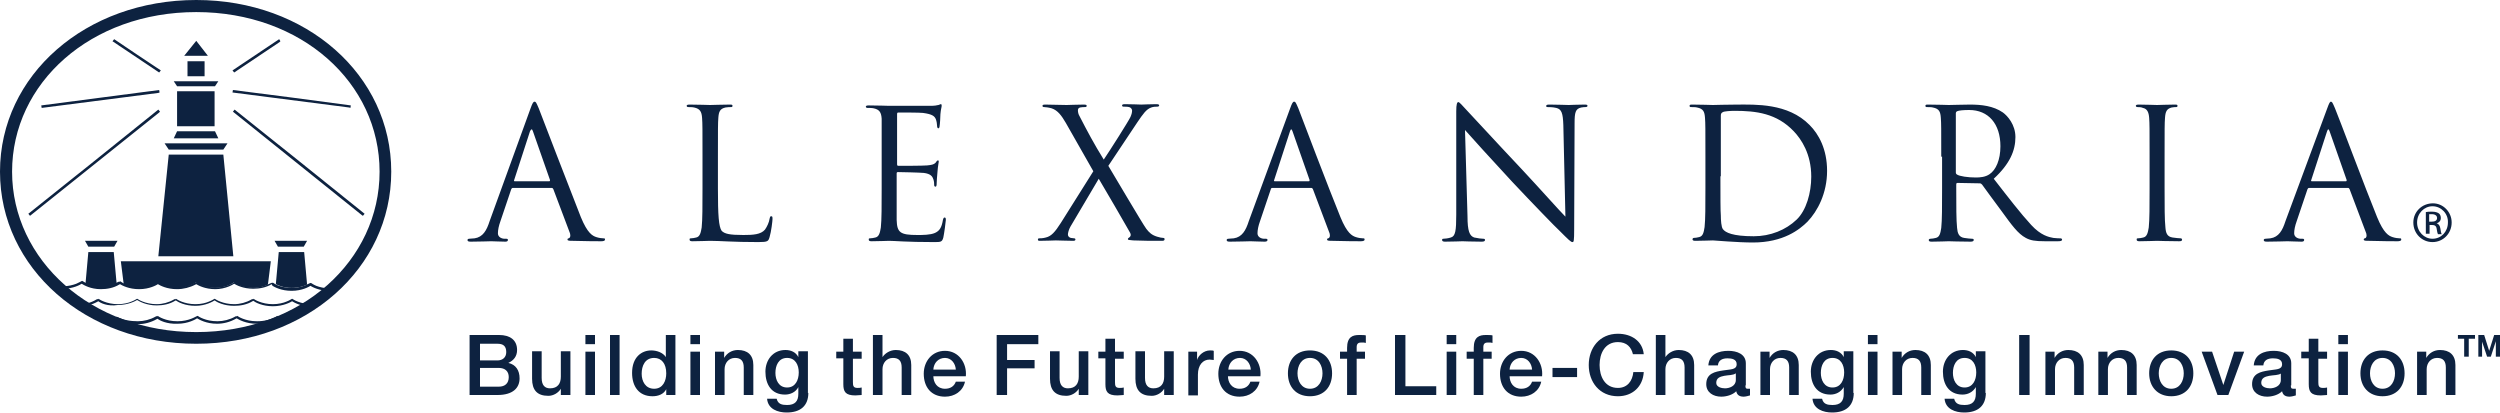 <svg width="600" height="99" viewBox="0 0 600 99" fill="none" xmlns="http://www.w3.org/2000/svg">
<path d="M19.6 68.1C19.3 68.3 17.6 69.3 15.1 69.3H14.8V68.7H15.1C16.4 68.7 17.5 68.4 18.3 68.1C19 67.8 19.5 67.5 19.7 67.4L19.9 67.5C19.9 67.5 20.3 67.8 21.1 68.1C21.9 68.4 23 68.7 24.3 68.7C25.7 68.7 27.1 68.3 28.3 67.7L28.5 67.6C28.7 67.5 28.8 67.8 28.8 67.5L29 67.6C29 67.6 29.4 67.9 30.1 68.2C30.9 68.5 32 68.8 33.4 68.8C34.7 68.8 35.8 68.5 36.6 68.2C37.3 67.9 37.8 67.6 38 67.6L38.2 67.7C38.2 67.7 38.6 68 39.3 68.3C40.1 68.6 41.2 68.9 42.6 68.9C44 68.9 45.4 68.6 46.6 67.9L46.8 67.8C47 67.7 47.1 68 47.1 67.7L47.3 67.8C47.3 67.8 47.7 68.1 48.5 68.4C49.3 68.7 50.4 69 51.7 69C53 69 54.1 68.7 54.9 68.4C55.7 68.1 56.1 67.8 56.3 67.7L56.5 67.8C56.5 67.8 56.9 68.1 57.6 68.4C58.4 68.7 59.5 69 60.9 69C62.3 69 63.7 68.6 64.9 68L65.1 67.9C65.3 67.8 65.4 68.1 65.4 67.8L65.6 67.9C65.6 67.9 66 68.2 66.7 68.5C67.5 68.8 68.6 69.1 70 69.1C71.3 69.1 72.4 68.8 73.2 68.5C73.9 68.2 74.4 67.9 74.6 67.9L74.8 68C74.8 68 75.2 68.3 75.9 68.6C76.7 68.9 77.8 69.2 79.1 69.2H79.4V69.8H79.1C76.6 69.8 75 68.9 74.5 68.6C74.2 68.8 72.5 69.8 70 69.8C67.5 69.8 65.9 68.9 65.4 68.6L65.2 68.2C63.9 69 62.3 69.3 60.8 69.3C58.3 69.3 56.7 68.4 56.2 68.1C55.9 68.3 54.1 69.4 51.7 69.4C49.2 69.4 47.6 68.5 47.1 68.2L46.9 68.3C45.6 69 44 69.4 42.5 69.4C40 69.4 38.4 68.5 37.9 68.2C37.6 68.4 35.9 69.4 33.4 69.4C30.9 69.4 29.3 68.5 28.8 68.2L28.6 68.3C27.3 69.1 25.7 69.4 24.2 69.4C21.7 69.4 20.1 68.4 19.6 68.1Z" fill="#0D2240"/>
<path d="M23.6 72.3L23.4 72.4C22 73.2 20.5 73.5 18.9 73.6V73C20.4 73 21.8 72.7 23.1 71.9L23.3 71.8C23.5 71.7 23.6 72 23.6 71.7L23.8 71.8C23.8 71.8 24.2 72.1 25 72.4C25.8 72.7 26.9 73 28.3 73C29.6 73 30.8 72.7 31.5 72.4C32.3 72.1 32.7 71.8 32.9 71.7L33.1 71.8C33.1 71.8 33.5 72.1 34.3 72.4C35.1 72.7 36.2 73 37.6 73C39 73 40.5 72.6 41.7 71.9L41.9 71.8C42.1 71.7 42.2 72 42.2 71.7L42.4 71.8C42.4 71.8 42.8 72.1 43.6 72.4C44.4 72.7 45.5 73 46.9 73C48.3 73 49.4 72.7 50.1 72.4C50.9 72.1 51.3 71.8 51.5 71.7L51.7 71.8C51.7 71.8 52.1 72.1 52.9 72.4C53.7 72.7 54.8 73 56.2 73C57.6 73 59.1 72.6 60.3 71.9L60.5 71.8C60.7 71.7 60.8 72 60.8 71.7L61 71.8C61 71.8 61.4 72.1 62.2 72.4C63 72.7 64.1 73 65.5 73C66.8 73 68 72.7 68.7 72.4C69.5 72.1 69.9 71.8 70.1 71.7L70.3 71.8C70.3 71.8 70.7 72.1 71.5 72.4C72.3 72.7 73.4 73 74.8 73H75.1V73.6H74.8C72.3 73.6 70.6 72.6 70.1 72.3C69.8 72.5 68 73.5 65.5 73.5C63 73.5 61.3 72.6 60.8 72.2L60.6 72.3C59.3 73.1 57.7 73.4 56.2 73.4C53.7 73.4 52 72.5 51.5 72.1C51.2 72.3 49.4 73.4 46.9 73.4C44.4 73.4 42.7 72.5 42.2 72.1L42 72.2C40.7 73 39.1 73.3 37.6 73.3C35.1 73.3 33.4 72.3 32.9 72C32.6 72.2 30.8 73.2 28.3 73.2C25.8 73.6 24.1 72.7 23.6 72.3Z" fill="#0D2240"/>
<path d="M37.8 76.5L37.6 76.6C36.2 77.4 34.6 77.8 33.1 77.8C31.3 77.8 29.3 77.4 27.7 76.6L28 76C29.5 76.8 31.3 77.1 33.1 77.1C34.5 77.1 36.1 76.7 37.3 76L37.5 75.9C37.7 75.8 37.8 76.1 37.8 75.8L38 75.9C38 75.9 38.4 76.2 39.2 76.5C40 76.8 41.1 77.1 42.6 77.1C44 77.1 45.1 76.8 45.9 76.5C46.7 76.2 47.1 75.9 47.4 75.8L47.6 75.9C47.6 75.9 48 76.2 48.8 76.5C49.6 76.8 50.7 77.1 52.2 77.1C53.6 77.1 55.2 76.7 56.4 76L56.6 75.9C56.8 75.8 56.9 76.1 56.9 75.8L57.1 75.9C57.1 75.9 57.5 76.2 58.3 76.5C59.1 76.8 60.2 77.1 61.7 77.1C63.4 77.1 65.2 76.7 66.6 75.8L66.9 76.3C65.3 77.2 63.4 77.7 61.6 77.7C59 77.7 57.3 76.7 56.8 76.4L56.6 76.5C55.2 77.3 53.6 77.7 52.1 77.7C49.5 77.7 47.8 76.7 47.3 76.4C47 76.6 45.2 77.7 42.6 77.7C40 77.8 38.3 76.9 37.8 76.5Z" fill="#0D2240"/>
<path d="M40.5 37.1H53.6L56 61.5H38L40.5 37.1Z" fill="#0D2240"/>
<path d="M39.5 34.4L40.5 35.9H53.6L54.6 34.4H39.5Z" fill="#0D2240"/>
<path d="M42.5 31.5L41.7 33.2H52.4L51.6 31.5H42.5Z" fill="#0D2240"/>
<path d="M51.5 21.9H42.5V30.3H51.5V21.9Z" fill="#0D2240"/>
<path d="M41.7 19.5L42.5 20.7H51.6L52.4 19.5H41.7Z" fill="#0D2240"/>
<path d="M49.1 14.7H45V18.3H49.1V14.7Z" fill="#0D2240"/>
<path d="M47.1 9.8L44.2 13.4H49.9L47.1 9.8Z" fill="#0D2240"/>
<path d="M65.9 57.8L66.7 59.2H72.9L73.7 57.8H65.9Z" fill="#0D2240"/>
<path d="M20.4 57.8L21.2 59.2H27.4L28.2 57.8H20.4Z" fill="#0D2240"/>
<path d="M33.4 69.1C36.1 69.1 37.9 67.8 37.9 67.8C37.9 67.8 39.6 69.1 42.5 69.1C45.2 69.1 47 67.8 47 67.8C47 67.8 48.7 69.1 51.6 69.1C54.4 69.1 56.1 67.8 56.1 67.8C56.1 67.8 57.8 69.1 60.7 69.1C62.3 69.1 63.5 68.7 64.3 68.3L65 62.7H29L29.7 68.3C30.5 68.6 31.8 69.1 33.4 69.1Z" fill="#0D2240"/>
<path d="M70 69.1C71.6 69.1 72.9 68.7 73.7 68.3L73 60.5H66.9L66.2 68.2C66.8 68.5 68.1 69.1 70 69.1Z" fill="#0D2240"/>
<path d="M24.2 69.1C25.9 69.1 27.3 68.6 28 68.2L27.3 60.5H21.2L20.5 68.3C21.2 68.6 22.5 69.1 24.2 69.1Z" fill="#0D2240"/>
<path d="M37.9 17.2L27 9.9L27.4 9.4C31.1 11.9 34.8 14.4 38.6 16.9L38.2 17.4L37.9 17.2Z" fill="#0D2240"/>
<path d="M67.1 10.1L56.2 17.4L55.8 16.9C59.5 14.4 63.3 11.9 67 9.4L67.3 9.9L67.1 10.1Z" fill="#0D2240"/>
<path d="M38 22.3L10 25.9L9.9 25.3C19.3 24.1 28.8 22.8 38.2 21.6L38.3 22.2L38 22.3Z" fill="#0D2240"/>
<path d="M83.8 25.8L55.8 22.2L55.9 21.6C65.3 22.8 74.8 24 84.2 25.3L84.1 25.9L83.8 25.8Z" fill="#0D2240"/>
<path d="M38.2 27L7.2 51.8L6.8 51.3C17.2 43 27.6 34.7 38 26.3L38.4 26.8L38.2 27Z" fill="#0D2240"/>
<path d="M86.8 51.6L55.9 26.8L56.3 26.3C66.7 34.6 77.1 42.9 87.5 51.3L87.1 51.8L86.8 51.6Z" fill="#0D2240"/>
<path d="M0 41.2C0 18 20.6 0 47.1 0C73.5 0 93.9 18 93.9 41.2C93.9 64.4 73.5 82.5 47.1 82.5C20.6 82.5 0 64.4 0 41.2ZM2.9 41.2C2.9 62.4 21.9 79.7 47.1 79.7C72.3 79.7 91.1 62.5 91.1 41.2C91.1 19.9 72.4 2.9 47.1 2.9C21.8 2.9 2.9 19.9 2.9 41.2Z" fill="#0D2240"/>
<path d="M583 53.2H583.6C584.3 53.2 584.9 53 584.9 52.3C584.9 51.9 584.6 51.4 583.6 51.4C583.3 51.4 583.2 51.4 583 51.4V53.2ZM582.2 56.1V50.9C582.6 50.8 583 50.8 583.7 50.8C584.5 50.8 585 51 585.3 51.2C585.6 51.4 585.8 51.8 585.8 52.3C585.8 53 585.4 53.4 584.8 53.6C585.2 53.7 585.6 54.1 585.7 54.9C585.8 55.7 585.9 56 586 56.2H585.1C585 56 584.9 55.6 584.8 54.9C584.7 54.2 584.3 54 583.7 54H583.1V56.1H582.2ZM583.8 49.5C581.8 49.5 580.1 51.2 580.1 53.4C580.1 55.6 581.8 57.3 583.8 57.3C585.9 57.3 587.5 55.6 587.5 53.4C587.6 51.3 585.9 49.5 583.8 49.5ZM583.9 48.8C586.4 48.8 588.4 50.9 588.4 53.4C588.4 56 586.4 58.1 583.8 58.1C581.3 58.1 579.2 56.1 579.2 53.4C579.2 50.8 581.3 48.8 583.9 48.8ZM563 43.5C563.2 43.5 563.2 43.4 563.2 43.2L559.1 31.5C558.9 30.9 558.7 30.9 558.5 31.5L554.7 43.2C554.6 43.4 554.7 43.5 554.8 43.5H563ZM558.5 26.1C559 24.7 559.2 24.4 559.4 24.4C559.7 24.4 559.8 24.6 560.4 26C561.1 27.6 567.8 45.5 570.5 52.1C572.1 56 573.3 56.6 574.2 56.9C574.8 57.1 575.5 57.2 575.9 57.2C576.2 57.2 576.3 57.2 576.3 57.5C576.3 57.8 575.9 57.9 575.4 57.9C574.8 57.9 571.6 57.9 568.6 57.8C567.8 57.8 567.3 57.8 567.3 57.5C567.3 57.3 567.4 57.2 567.6 57.2C567.9 57.1 568.1 56.7 567.9 56L563.9 45.4C563.8 45.2 563.7 45.1 563.5 45.1H554.2C554 45.1 553.9 45.2 553.8 45.4L551.2 53.1C550.8 54.2 550.6 55.2 550.6 56C550.6 56.9 551.5 57.3 552.2 57.3H552.6C552.9 57.3 553 57.4 553 57.6C553 57.9 552.7 58 552.4 58C551.4 58 549.5 57.9 549 57.9C548.5 57.9 546.1 58 544.1 58C543.5 58 543.3 57.9 543.3 57.6C543.3 57.4 543.5 57.3 543.7 57.3C544 57.3 544.6 57.2 544.9 57.2C546.9 56.9 547.8 55.3 548.5 53.1L558.5 26.1ZM519.5 45.2V37.6C519.5 30.9 519.5 29.6 519.6 28.3C519.7 26.8 520 26.1 521.2 25.8C521.7 25.7 522 25.7 522.3 25.7C522.5 25.7 522.6 25.6 522.6 25.4C522.6 25.1 522.4 25.1 521.9 25.1C520.6 25.1 517.9 25.2 517.7 25.2C517.5 25.2 514.8 25.1 513.3 25.1C512.8 25.1 512.6 25.2 512.6 25.4C512.6 25.6 512.8 25.7 513 25.7C513.3 25.7 513.9 25.7 514.3 25.9C515.3 26.1 515.7 26.9 515.8 28.3C515.9 29.7 515.9 30.9 515.9 37.6V45.2C515.9 49.3 515.9 52.8 515.7 54.6C515.5 55.8 515.3 56.8 514.4 57C514 57.1 513.5 57.2 513.1 57.2C512.8 57.2 512.8 57.3 512.8 57.5C512.8 57.8 513 57.9 513.5 57.9C514.8 57.9 517.5 57.8 517.7 57.8C517.9 57.8 520.6 57.9 523 57.9C523.5 57.9 523.7 57.8 523.7 57.5C523.7 57.4 523.6 57.2 523.4 57.2C523 57.2 522.1 57.1 521.4 57C520.1 56.8 519.8 55.9 519.7 54.6C519.5 52.8 519.5 49.4 519.5 45.2ZM469.4 41.4C469.4 41.6 469.5 41.8 469.7 41.9C470.3 42.3 472.3 42.6 474.2 42.6C475.2 42.6 476.5 42.5 477.5 41.8C479 40.8 480.1 38.4 480.1 35.1C480.1 29.7 477.2 26.4 472.6 26.4C471.3 26.4 470.1 26.5 469.7 26.7C469.5 26.8 469.4 27 469.4 27.2V41.4ZM465.9 37.6C465.9 30.9 465.9 29.6 465.8 28.3C465.7 26.8 465.4 26.1 463.9 25.8C463.6 25.7 462.8 25.7 462.4 25.7C462.2 25.7 462.1 25.6 462.1 25.4C462.1 25.1 462.3 25.1 462.8 25.1C464.8 25.1 467.5 25.2 467.7 25.2C468.2 25.2 471.5 25.1 472.8 25.1C475.5 25.1 478.4 25.4 480.7 27C481.8 27.8 483.7 29.9 483.7 32.9C483.7 36.1 482.4 39.3 478.5 42.9C482 47.4 485 51.3 487.5 54C489.8 56.5 491.7 56.9 492.8 57.1C493.6 57.2 494.2 57.2 494.5 57.2C494.7 57.2 494.9 57.3 494.9 57.5C494.9 57.8 494.6 57.9 493.9 57.9H490.8C488.4 57.9 487.3 57.7 486.2 57.1C484.3 56.1 482.8 54 480.4 50.7C478.6 48.3 476.5 45.4 475.7 44.3C475.5 44.1 475.4 44 475.1 44L469.8 43.9C469.6 43.9 469.5 44 469.5 44.3V45.3C469.5 49.4 469.5 52.9 469.7 54.7C469.8 55.9 470.1 56.9 471.4 57.1C472 57.2 473 57.3 473.3 57.3C473.6 57.3 473.7 57.4 473.7 57.6C473.7 57.8 473.5 58 473 58C470.6 58 467.9 57.9 467.7 57.9C467.7 57.9 464.9 58 463.6 58C463.1 58 462.9 57.9 462.9 57.6C462.9 57.5 463 57.3 463.3 57.3C463.7 57.3 464.2 57.2 464.6 57.1C465.5 56.9 465.7 56 465.9 54.7C466.1 52.9 466.1 49.5 466.1 45.3V37.6H465.9ZM412.9 42.3C412.9 46.9 412.9 50.9 413 51.7C413 52.8 413.1 54.5 413.5 55C414.1 55.8 415.8 56.7 420.9 56.7C424.9 56.7 428.6 55.2 431.2 52.7C433.5 50.5 434.7 46.3 434.7 42.4C434.7 36.9 432.3 33.4 430.5 31.5C426.4 27.2 421.5 26.6 416.3 26.6C415.4 26.6 413.8 26.7 413.5 26.9C413.1 27.1 413 27.3 413 27.8C413 29.3 413 33.7 413 37V42.3H412.9ZM409.3 37.6C409.3 30.9 409.3 29.6 409.2 28.3C409.1 26.8 408.8 26.1 407.3 25.8C407 25.7 406.2 25.7 405.8 25.7C405.6 25.7 405.5 25.6 405.5 25.4C405.5 25.1 405.7 25.1 406.2 25.1C408.1 25.1 410.9 25.2 411.1 25.2C411.6 25.2 414.3 25.1 416.9 25.1C421.2 25.1 429.1 24.7 434.3 30C436.5 32.2 438.5 35.8 438.5 41C438.5 46.4 436.2 50.7 433.8 53.2C431.9 55.1 428 58.2 420.7 58.2C417 58.2 411.5 57.7 411.1 57.7C410.9 57.7 408.2 57.8 406.9 57.8C406.4 57.8 406.2 57.7 406.2 57.4C406.2 57.3 406.3 57.1 406.5 57.1C406.9 57.1 407.4 57 407.8 56.9C408.7 56.7 408.9 55.8 409.1 54.5C409.3 52.7 409.3 49.3 409.3 45.1V37.6ZM352.2 51.9L351.6 31.2C353 32.8 357.9 38.2 362.9 43.6C367.5 48.5 373.7 54.9 374.2 55.3C376.5 57.6 377 58.1 377.4 58.1C377.7 58.1 377.8 57.9 377.8 55L377.9 29.6C377.9 27 378.1 26.1 379.5 25.8C380 25.7 380.3 25.7 380.5 25.7C380.8 25.7 381 25.6 381 25.4C381 25.1 380.7 25.1 380.2 25.1C378.4 25.1 377 25.2 376.5 25.2C376 25.2 373.9 25.1 372 25.1C371.5 25.1 371.1 25.1 371.1 25.4C371.1 25.6 371.1 25.7 371.4 25.7C371.7 25.7 372.7 25.7 373.5 25.9C374.8 26.2 375.1 27.2 375.2 30L375.7 52C374.3 50.6 369.6 45.3 365.3 40.7C358.6 33.6 352.2 26.6 351.5 25.9C351.1 25.5 350.3 24.5 350 24.5C349.7 24.5 349.5 25 349.5 26.7V51.5C349.5 55.4 349.3 56.7 348.2 57C347.6 57.2 346.8 57.3 346.4 57.3C346.2 57.3 346.1 57.4 346.1 57.6C346.1 57.9 346.4 58 346.8 58C348.8 58 350.6 57.9 351 57.9C351.4 57.9 353.1 58 355.6 58C356.1 58 356.4 57.9 356.4 57.6C356.4 57.4 356.3 57.3 356 57.3C355.6 57.3 354.7 57.2 353.8 57C352.7 56.6 352.2 55.5 352.2 51.9ZM314.1 43.5C314.3 43.5 314.3 43.4 314.3 43.2L310.2 31.5C310 30.9 309.8 30.9 309.6 31.5L305.8 43.2C305.7 43.4 305.8 43.5 305.9 43.5H314.1ZM309.6 26.1C310.1 24.7 310.3 24.4 310.6 24.4C310.9 24.4 311 24.6 311.6 26C312.2 27.6 319 45.5 321.7 52.1C323.3 56 324.5 56.6 325.4 56.9C326 57.1 326.7 57.2 327.1 57.2C327.4 57.2 327.5 57.2 327.5 57.5C327.5 57.8 327.1 57.9 326.6 57.9C326 57.9 322.8 57.9 319.8 57.8C319 57.8 318.5 57.8 318.5 57.5C318.5 57.3 318.6 57.2 318.8 57.2C319.1 57.1 319.3 56.7 319.1 56L315.1 45.4C315 45.2 314.9 45.1 314.7 45.1H305.4C305.2 45.1 305 45.2 305 45.4L302.4 53.1C302 54.2 301.8 55.2 301.8 56C301.8 56.9 302.7 57.3 303.4 57.3H303.8C304.1 57.3 304.2 57.4 304.2 57.6C304.2 57.9 303.9 58 303.5 58C302.5 58 300.6 57.9 300.1 57.9C299.6 57.9 297.2 58 295.2 58C294.6 58 294.4 57.9 294.4 57.6C294.4 57.4 294.6 57.3 294.8 57.3C295.1 57.3 295.7 57.2 296.1 57.2C298.1 56.9 299 55.3 299.7 53.1L309.6 26.1ZM262.4 41.1L254.6 53.5C253.2 55.7 252.3 56.7 251 57C250.3 57.2 249.7 57.2 249.4 57.2C249.2 57.2 249.1 57.3 249.1 57.5C249.1 57.7 249.2 57.8 249.5 57.8C250.9 57.8 253.1 57.7 253.4 57.7C253.8 57.7 256.5 57.8 257.6 57.8C257.9 57.8 258.1 57.7 258.1 57.5C258.1 57.3 258 57.2 257.8 57.2C257.6 57.2 257.2 57.1 257 57.1C256.6 57 256.3 56.7 256.3 56.3C256.3 55.9 256.5 55.1 256.9 54.4L263.7 42.9C266.3 47.3 268.8 51.6 271.2 55.8C271.6 56.5 271.2 56.9 271 57C270.8 57.1 270.7 57.2 270.7 57.4C270.7 57.6 270.9 57.6 272 57.7C274.2 57.8 276.3 57.8 278.9 57.8C279.3 57.8 279.5 57.7 279.5 57.4C279.5 57.2 279.4 57.1 279.2 57.1C278.9 57.1 278.3 57 277.7 56.8C276.4 56.4 275.8 55.8 275.1 54.9C274.2 53.7 266.8 41.1 266 39.8L273 29.3C274.3 27.4 275.1 26.2 276.3 25.8C276.8 25.6 277.4 25.6 277.7 25.6C278 25.6 278.2 25.5 278.2 25.3C278.2 25.1 278 25 277.5 25C276 25 274.3 25.1 273.9 25.1C273.5 25.1 271.7 25 270 25C269.5 25 269.3 25.1 269.3 25.3C269.3 25.5 269.4 25.6 269.7 25.6C270 25.6 270.6 25.6 271 25.7C271.4 25.8 271.7 26.2 271.7 26.5C271.7 27 271.6 27.4 271.3 28.1C270.9 29 266.2 36.4 264.9 38.3C262.6 34.6 260.9 31.4 259.1 27.9C258.8 27.4 258.7 26.9 258.7 26.5C258.7 26.2 258.8 25.9 259.2 25.8C259.6 25.7 260.1 25.7 260.4 25.7C260.7 25.7 260.8 25.6 260.8 25.4C260.8 25.2 260.7 25.1 260.1 25.1C258.6 25.1 256.4 25.2 256 25.2C255.7 25.2 252.1 25.1 250.9 25.1C250.3 25.1 250.2 25.2 250.2 25.4C250.2 25.6 250.3 25.7 250.6 25.7C250.9 25.7 251.7 25.8 252.4 26C253.9 26.5 254.8 27.8 255.8 29.5L262.4 41.1ZM211.6 37.6V45.2C211.6 49.3 211.6 52.8 211.4 54.6C211.2 55.8 211 56.8 210.1 57C209.7 57.1 209.2 57.2 208.8 57.2C208.5 57.2 208.5 57.3 208.5 57.5C208.5 57.8 208.7 57.9 209.2 57.9C210.5 57.9 213.2 57.8 213.4 57.8C214.7 57.8 217.6 58.1 224.1 58.1C225.8 58.1 226.1 58.1 226.4 57C226.6 56.1 227 53.1 227 52.8C227 52.5 227 52.2 226.7 52.2C226.5 52.2 226.4 52.4 226.3 52.8C226 54.6 225.5 55.4 224.4 55.9C223.3 56.4 221.4 56.4 220.2 56.4C216 56.4 215.3 55.8 215.2 52.8C215.2 51.9 215.2 46.9 215.2 45.4V41.6C215.2 41.4 215.3 41.3 215.5 41.3C216.2 41.3 220.5 41.4 221.7 41.5C223.4 41.7 223.8 42.4 224 43C224.2 43.6 224.2 44 224.2 44.4C224.2 44.6 224.3 44.8 224.5 44.8C224.8 44.8 224.8 44.3 224.8 44C224.8 43.7 224.9 42.1 225 41.2C225.1 39.8 225.3 39 225.3 38.8C225.3 38.5 225.2 38.5 225.1 38.5C224.9 38.5 224.8 38.7 224.5 39.1C224.1 39.5 223.5 39.6 222.5 39.7C221.5 39.8 216.2 39.8 215.6 39.8C215.4 39.8 215.3 39.7 215.3 39.4V27.4C215.3 27.1 215.4 27 215.6 27C216.1 27 220.8 27 221.5 27.1C223.8 27.4 224.3 27.9 224.6 28.6C224.8 29.1 224.9 29.9 224.9 30.2C224.9 30.5 225 30.8 225.2 30.8C225.4 30.8 225.5 30.5 225.5 30.3C225.6 29.8 225.7 27.9 225.7 27.4C225.8 26.2 226 25.7 226 25.4C226 25.2 226 25 225.8 25C225.6 25 225.4 25.2 225.2 25.2C224.9 25.3 224.2 25.4 223.3 25.4C222.3 25.4 213.7 25.4 213.4 25.4C213.2 25.4 210.5 25.3 208.5 25.3C208 25.3 207.8 25.4 207.8 25.6C207.8 25.8 208 25.9 208.2 25.9C208.6 25.9 209.3 25.9 209.7 26C211.1 26.3 211.5 27 211.6 28.5C211.6 29.7 211.6 30.9 211.6 37.6ZM172.3 45.3V37.6C172.3 30.9 172.3 29.6 172.4 28.3C172.5 26.8 172.8 26.1 174.1 25.8C174.6 25.7 175.2 25.7 175.5 25.7C175.7 25.7 175.8 25.6 175.8 25.4C175.8 25.1 175.6 25.1 175.1 25.1C173.8 25.1 170.6 25.2 170.4 25.2C170.2 25.2 167.5 25.1 165.5 25.1C165 25.1 164.8 25.2 164.8 25.4C164.8 25.6 165 25.7 165.1 25.7C165.5 25.7 166.2 25.7 166.6 25.8C168 26.1 168.4 26.8 168.5 28.3C168.6 29.7 168.6 30.9 168.6 37.6V45.2C168.6 49.3 168.6 52.8 168.4 54.6C168.2 55.8 168 56.8 167.1 57C166.7 57.1 166.2 57.2 165.8 57.2C165.5 57.2 165.5 57.3 165.5 57.5C165.5 57.8 165.7 57.9 166.2 57.9C167.5 57.9 170.1 57.8 170.4 57.8C172.9 57.8 175.8 58.1 182 58.1C184.3 58.1 184.4 57.9 184.7 56.9C185.1 55.6 185.4 53 185.4 52.6C185.4 52.1 185.4 51.9 185.1 51.9C184.8 51.9 184.8 52.1 184.7 52.5C184.6 53.3 184.1 54.4 183.6 55.1C182.6 56.3 180.7 56.4 178.4 56.4C175 56.4 173.9 56.1 173.2 55.4C172.5 54.4 172.3 51.7 172.3 45.3ZM131.8 43.5C132 43.5 132 43.4 132 43.2L127.9 31.5C127.7 30.9 127.5 30.9 127.2 31.5L123.4 43.2C123.3 43.4 123.4 43.5 123.5 43.5H131.8ZM127.3 26.1C127.8 24.7 128 24.4 128.3 24.4C128.6 24.4 128.7 24.6 129.3 26C129.9 27.6 136.8 45.5 139.4 52.1C141 56 142.2 56.6 143.1 56.9C143.7 57.1 144.4 57.2 144.8 57.2C145.1 57.2 145.2 57.2 145.2 57.5C145.2 57.8 144.8 57.9 144.3 57.9C143.7 57.9 140.5 57.9 137.5 57.8C136.7 57.8 136.2 57.8 136.2 57.5C136.2 57.3 136.3 57.2 136.5 57.2C136.8 57.1 137 56.7 136.8 56L132.8 45.4C132.7 45.2 132.6 45.1 132.4 45.1H123.1C122.9 45.1 122.8 45.2 122.7 45.4L120.1 53.1C119.7 54.2 119.5 55.2 119.5 56C119.5 56.9 120.4 57.3 121.1 57.3H121.5C121.8 57.3 121.9 57.4 121.9 57.6C121.9 57.9 121.6 58 121.3 58C120.3 58 118.4 57.9 117.9 57.9C117.4 57.9 115 58 113 58C112.4 58 112.2 57.9 112.2 57.6C112.2 57.4 112.4 57.3 112.6 57.3C112.9 57.3 113.5 57.2 113.9 57.2C115.9 56.9 116.8 55.3 117.5 53.1L127.3 26.1Z" fill="#0D2240"/>
<path d="M115.2 92.8H119.7C121.2 92.8 122.1 92 122.1 90.5C122.1 89.1 121.2 88.3 119.7 88.3H115.2V92.8ZM115.2 86.5H119.4C120.6 86.5 121.5 85.8 121.5 84.5C121.5 83 120.7 82.5 119.4 82.5H115.2V86.5ZM112.7 80.4H119.8C122.4 80.4 124.1 81.6 124.1 84C124.1 85.5 123.3 86.5 122 87.1C123.8 87.5 124.7 88.9 124.7 90.8C124.7 93.1 123.1 94.8 119.4 94.8H112.7V80.4Z" fill="#0D2240"/>
<path d="M136.9 94.8H134.6V93.3C134 94.3 132.8 95 131.6 95C128.9 95 127.7 93.6 127.7 90.9V84.3H130V90.7C130 92.5 130.8 93.2 132 93.2C133.9 93.2 134.6 92 134.6 90.4V84.3H136.9V94.8Z" fill="#0D2240"/>
<path d="M140.5 94.8H142.8V84.4H140.5V94.8ZM140.5 82.6H142.8V80.4H140.5V82.6Z" fill="#0D2240"/>
<path d="M148.7 80.4H146.4V94.8H148.7V80.4Z" fill="#0D2240"/>
<path d="M157 93.3C159.1 93.3 159.9 91.4 159.9 89.6C159.9 87.3 158.8 85.9 157 85.9C154.8 85.9 154 87.8 154 89.7C154 91.5 154.9 93.3 157 93.3ZM162.1 94.8H159.9V93.4C159.3 94.6 158 95.1 156.6 95.1C153.3 95.1 151.7 92.7 151.7 89.5C151.7 85.7 154 84.1 156.3 84.1C157.6 84.1 159.1 84.6 159.8 85.7V80.4H162.1V94.8Z" fill="#0D2240"/>
<path d="M165.7 94.8H168V84.4H165.7V94.8ZM165.7 82.6H168V80.4H165.7V82.6Z" fill="#0D2240"/>
<path d="M171.6 84.4H173.8V85.9C174.5 84.7 175.7 84 177.1 84C179.4 84 180.8 85.2 180.8 87.6V94.8H178.5V88.2C178.5 86.6 177.8 85.9 176.4 85.9C174.9 85.9 173.9 87.1 173.9 88.6V94.8H171.6V84.4Z" fill="#0D2240"/>
<path d="M191.7 89.4C191.7 87.6 190.9 85.9 188.9 85.9C186.8 85.9 186.1 87.8 186.1 89.5C186.1 91.2 186.9 93 188.9 93C190.9 93 191.7 91.2 191.7 89.4ZM194 94.3C194 97.4 192.1 99 188.8 99C186.7 99 184.3 98.2 184.1 95.7H186.4C186.7 97 187.7 97.2 188.9 97.2C190.8 97.2 191.6 96.3 191.6 94.5V92.9C191 94.1 189.7 94.7 188.4 94.7C185.1 94.7 183.7 92.2 183.7 89.2C183.7 86.4 185.5 84 188.5 84C189.8 84 191 84.5 191.6 85.7V84.3H193.9V94.3H194Z" fill="#0D2240"/>
<path d="M200.7 84.4H202.4V81.3H204.7V84.4H206.8V86.1H204.7V91.7C204.7 92.6 204.8 93.1 205.8 93.1C206.1 93.1 206.5 93.1 206.8 93V94.8C206.3 94.8 205.8 94.9 205.3 94.9C202.9 94.9 202.4 94 202.4 92.2V86H200.7V84.4Z" fill="#0D2240"/>
<path d="M209.5 80.4H211.8V85.7C212.4 84.8 213.6 84 215 84C217.3 84 218.7 85.2 218.7 87.6V94.8H216.4V88.2C216.4 86.6 215.7 85.9 214.3 85.9C212.8 85.9 211.8 87.1 211.8 88.6V94.8H209.5V80.4Z" fill="#0D2240"/>
<path d="M229.4 88.7C229.3 87.2 228.3 85.9 226.8 85.9C225.2 85.9 224.1 87.1 224 88.7H229.4ZM224 90.2C224 91.8 224.9 93.3 226.8 93.3C228.1 93.3 229 92.7 229.4 91.6H231.6C231.1 93.9 229.1 95.2 226.8 95.2C223.5 95.2 221.7 92.9 221.7 89.7C221.7 86.7 223.7 84.2 226.8 84.2C230.1 84.2 232.1 87.2 231.8 90.3H224V90.2Z" fill="#0D2240"/>
<path d="M239.2 80.4H249.2V82.6H241.7V86.4H248.3V88.4H241.7V94.8H239.2V80.4Z" fill="#0D2240"/>
<path d="M261.2 94.8H258.9V93.3C258.3 94.3 257.1 95 255.9 95C253.2 95 252 93.6 252 90.9V84.3H254.3V90.7C254.3 92.5 255.1 93.2 256.3 93.2C258.2 93.2 258.9 92 258.9 90.4V84.3H261.2V94.8Z" fill="#0D2240"/>
<path d="M263.6 84.4H265.3V81.3H267.6V84.4H269.7V86.1H267.6V91.7C267.6 92.6 267.7 93.1 268.7 93.1C269 93.1 269.4 93.1 269.7 93V94.8C269.2 94.8 268.7 94.9 268.2 94.9C265.8 94.9 265.3 94 265.3 92.2V86H263.6V84.4Z" fill="#0D2240"/>
<path d="M281.7 94.8H279.4V93.3C278.8 94.3 277.6 95 276.4 95C273.7 95 272.5 93.6 272.5 90.9V84.3H274.8V90.7C274.8 92.5 275.6 93.2 276.8 93.2C278.7 93.2 279.4 92 279.4 90.4V84.3H281.7V94.8Z" fill="#0D2240"/>
<path d="M285.1 84.4H287.3V86.4C287.6 85.3 288.9 84.1 290.4 84.1C290.9 84.1 291.1 84.1 291.3 84.2V86.4C291 86.4 290.6 86.3 290.3 86.3C288.7 86.3 287.5 87.6 287.5 89.9V94.9H285.2V84.4H285.1Z" fill="#0D2240"/>
<path d="M300.2 88.7C300.1 87.2 299.1 85.9 297.6 85.9C296 85.9 294.9 87.1 294.8 88.7H300.2ZM294.7 90.2C294.7 91.8 295.6 93.3 297.5 93.3C298.8 93.3 299.7 92.7 300.1 91.6H302.3C301.8 93.9 299.8 95.2 297.5 95.2C294.2 95.2 292.4 92.9 292.4 89.7C292.4 86.7 294.4 84.2 297.5 84.2C300.8 84.2 302.8 87.2 302.5 90.3H294.7V90.2Z" fill="#0D2240"/>
<path d="M317.4 89.6C317.4 87.8 316.5 85.9 314.4 85.9C312.3 85.9 311.4 87.8 311.4 89.6C311.4 91.4 312.3 93.3 314.4 93.3C316.5 93.3 317.4 91.4 317.4 89.6ZM309.1 89.6C309.1 86.4 311 84.1 314.4 84.1C317.8 84.1 319.7 86.4 319.7 89.6C319.7 92.8 317.8 95.1 314.4 95.1C311 95.1 309.1 92.8 309.1 89.6Z" fill="#0D2240"/>
<path d="M321.6 84.4H323.3V83.5C323.3 80.8 324.7 80.4 326.2 80.4C326.9 80.4 327.5 80.4 327.8 80.5V82.3C327.5 82.2 327.2 82.2 326.7 82.2C326.1 82.2 325.6 82.4 325.6 83.3V84.4H327.6V86.1H325.6V94.8H323.3V86.1H321.6V84.4Z" fill="#0D2240"/>
<path d="M334.8 80.4H337.3V92.7H344.7V94.8H334.8V80.4Z" fill="#0D2240"/>
<path d="M347.2 94.8H349.5V84.4H347.2V94.8ZM347.2 82.6H349.5V80.4H347.2V82.6Z" fill="#0D2240"/>
<path d="M352 84.4H353.7V83.5C353.7 80.8 355.1 80.4 356.6 80.4C357.3 80.4 357.9 80.4 358.2 80.5V82.3C357.9 82.2 357.6 82.2 357.1 82.2C356.5 82.2 356 82.4 356 83.3V84.4H358V86.1H356V94.8H353.7V86.1H352V84.4Z" fill="#0D2240"/>
<path d="M367.7 88.7C367.6 87.2 366.6 85.9 365.1 85.9C363.5 85.9 362.4 87.1 362.3 88.7H367.7ZM362.3 90.2C362.3 91.8 363.2 93.3 365.1 93.3C366.4 93.3 367.3 92.7 367.7 91.6H369.9C369.4 93.9 367.4 95.2 365.1 95.2C361.8 95.2 360 92.9 360 89.7C360 86.7 362 84.2 365.1 84.2C368.4 84.2 370.4 87.2 370.1 90.3H362.3V90.2Z" fill="#0D2240"/>
<path d="M378.5 88.3H372.6V90.5H378.5V88.3Z" fill="#0D2240"/>
<path d="M391.9 85C391.5 83.3 390.4 82.1 388.3 82.1C385.2 82.1 383.9 84.8 383.9 87.6C383.9 90.4 385.2 93.1 388.3 93.1C390.6 93.1 391.8 91.4 392 89.3H394.5C394.3 92.8 391.8 95.1 388.3 95.1C383.9 95.1 381.3 91.7 381.3 87.6C381.3 83.5 383.9 80.1 388.3 80.1C391.6 80.1 394.2 81.9 394.5 85H391.9Z" fill="#0D2240"/>
<path d="M397.4 80.4H399.7V85.7C400.3 84.8 401.5 84 402.9 84C405.2 84 406.6 85.2 406.6 87.6V94.8H404.3V88.2C404.3 86.6 403.6 85.9 402.2 85.9C400.7 85.9 399.7 87.1 399.7 88.6V94.8H397.4V80.4Z" fill="#0D2240"/>
<path d="M416.6 89.6C415.9 90.1 414.8 90 413.8 90.2C412.8 90.4 411.9 90.7 411.9 91.9C411.9 92.9 413.2 93.2 414 93.2C415 93.2 416.6 92.7 416.6 91.2V89.6ZM418.9 92.5C418.9 93.1 419 93.3 419.4 93.3C419.5 93.3 419.7 93.3 420 93.3V94.9C419.7 95 418.9 95.2 418.5 95.2C417.6 95.2 416.9 94.9 416.7 93.9C415.8 94.8 414.3 95.2 413.1 95.2C411.2 95.2 409.5 94.2 409.5 92.2C409.5 89.6 411.6 89.2 413.6 88.9C415.3 88.6 416.8 88.8 416.8 87.4C416.8 86.2 415.6 86 414.6 86C413.3 86 412.4 86.5 412.3 87.7H410C410.2 85 412.5 84.2 414.8 84.2C416.9 84.2 419 85 419 87.2V92.5H418.9Z" fill="#0D2240"/>
<path d="M422.5 84.4H424.7V85.9C425.4 84.7 426.6 84 428 84C430.3 84 431.7 85.2 431.7 87.6V94.8H429.4V88.2C429.4 86.6 428.7 85.9 427.3 85.9C425.8 85.9 424.8 87.1 424.8 88.6V94.8H422.5V84.4Z" fill="#0D2240"/>
<path d="M442.6 89.4C442.6 87.6 441.8 85.9 439.8 85.9C437.7 85.9 437 87.8 437 89.5C437 91.2 437.8 93 439.8 93C441.8 93 442.6 91.2 442.6 89.4ZM444.9 94.3C444.9 97.4 443 99 439.7 99C437.6 99 435.2 98.2 435 95.7H437.3C437.6 97 438.6 97.2 439.8 97.2C441.7 97.2 442.5 96.3 442.5 94.5V92.9C441.8 94.1 440.6 94.7 439.3 94.7C436 94.7 434.6 92.2 434.6 89.2C434.6 86.4 436.4 84 439.4 84C440.7 84 441.9 84.5 442.5 85.7V84.3H444.8V94.3H444.9Z" fill="#0D2240"/>
<path d="M448.3 94.8H450.6V84.4H448.3V94.8ZM448.3 82.6H450.6V80.4H448.3V82.6Z" fill="#0D2240"/>
<path d="M454.2 84.4H456.4V85.9C457.1 84.7 458.3 84 459.7 84C462 84 463.4 85.2 463.4 87.6V94.8H461.1V88.2C461.1 86.6 460.4 85.9 459 85.9C457.5 85.9 456.5 87.1 456.5 88.6V94.8H454.2V84.4Z" fill="#0D2240"/>
<path d="M474.3 89.4C474.3 87.6 473.5 85.9 471.5 85.9C469.4 85.9 468.7 87.8 468.7 89.5C468.7 91.2 469.5 93 471.5 93C473.5 93 474.3 91.2 474.3 89.4ZM476.6 94.3C476.6 97.4 474.7 99 471.4 99C469.3 99 466.9 98.2 466.7 95.7H469C469.3 97 470.3 97.2 471.5 97.2C473.4 97.2 474.2 96.3 474.2 94.5V92.9C473.5 94.1 472.3 94.7 471 94.7C467.7 94.7 466.3 92.2 466.3 89.2C466.3 86.4 468.1 84 471.1 84C472.4 84 473.6 84.5 474.2 85.7V84.3H476.5V94.3H476.6Z" fill="#0D2240"/>
<path d="M487.1 80.4H484.6V94.8H487.1V80.4Z" fill="#0D2240"/>
<path d="M490.9 84.4H493.1V85.9C493.8 84.7 495 84 496.4 84C498.7 84 500.1 85.2 500.1 87.6V94.8H497.8V88.2C497.8 86.6 497.1 85.9 495.7 85.9C494.2 85.9 493.2 87.1 493.2 88.6V94.8H490.9V84.4Z" fill="#0D2240"/>
<path d="M503.6 84.4H505.8V85.9C506.5 84.7 507.7 84 509.1 84C511.4 84 512.8 85.2 512.8 87.6V94.8H510.5V88.2C510.5 86.6 509.8 85.9 508.4 85.9C506.9 85.9 505.9 87.1 505.9 88.6V94.8H503.6V84.4Z" fill="#0D2240"/>
<path d="M524.1 89.6C524.1 87.8 523.2 85.9 521.1 85.9C519 85.9 518.1 87.8 518.1 89.6C518.1 91.4 519 93.3 521.1 93.3C523.2 93.3 524.1 91.4 524.1 89.6ZM515.8 89.6C515.8 86.4 517.7 84.1 521.1 84.1C524.5 84.1 526.4 86.4 526.4 89.6C526.4 92.8 524.5 95.1 521.1 95.1C517.8 95.1 515.8 92.8 515.8 89.6Z" fill="#0D2240"/>
<path d="M528.4 84.4H530.9L533.6 92.4L536.2 84.4H538.6L534.8 94.8H532.2L528.4 84.4Z" fill="#0D2240"/>
<path d="M547.5 89.6C546.8 90.1 545.7 90 544.6 90.2C543.6 90.4 542.7 90.7 542.7 91.9C542.7 92.9 544 93.2 544.8 93.2C545.8 93.2 547.4 92.7 547.4 91.2V89.6H547.5ZM549.8 92.5C549.8 93.1 549.9 93.3 550.4 93.3C550.5 93.3 550.7 93.3 551 93.3V94.9C550.7 95 549.9 95.2 549.5 95.2C548.6 95.2 547.9 94.9 547.7 93.9C546.8 94.8 545.3 95.2 544.1 95.2C542.2 95.2 540.5 94.2 540.5 92.2C540.5 89.6 542.6 89.2 544.5 88.9C546.2 88.6 547.7 88.8 547.7 87.4C547.7 86.2 546.5 86 545.5 86C544.2 86 543.3 86.5 543.2 87.7H540.9C541.1 85 543.4 84.2 545.7 84.2C547.8 84.2 549.9 85 549.9 87.2V92.5H549.8Z" fill="#0D2240"/>
<path d="M552.3 84.4H554.1V81.3H556.4V84.4H558.5V86.1H556.4V91.7C556.4 92.6 556.5 93.1 557.5 93.1C557.8 93.1 558.2 93.1 558.5 93V94.8C558 94.8 557.5 94.9 557 94.9C554.6 94.9 554.1 94 554.1 92.2V86H552.3V84.4Z" fill="#0D2240"/>
<path d="M561.2 94.8H563.5V84.4H561.2V94.8ZM561.2 82.6H563.5V80.4H561.2V82.6Z" fill="#0D2240"/>
<path d="M574.8 89.6C574.8 87.8 573.9 85.9 571.8 85.9C569.7 85.9 568.8 87.8 568.8 89.6C568.8 91.4 569.7 93.3 571.8 93.3C573.9 93.3 574.8 91.4 574.8 89.6ZM566.5 89.6C566.5 86.4 568.4 84.1 571.8 84.1C575.2 84.1 577.1 86.4 577.1 89.6C577.1 92.8 575.2 95.1 571.8 95.1C568.5 95.1 566.5 92.8 566.5 89.6Z" fill="#0D2240"/>
<path d="M580.1 84.4H582.3V85.9C583 84.7 584.2 84 585.6 84C587.9 84 589.3 85.2 589.3 87.6V94.8H587V88.2C587 86.6 586.3 85.9 584.9 85.9C583.4 85.9 582.4 87.1 582.4 88.6V94.8H580.1V84.4Z" fill="#0D2240"/>
<path d="M592.5 85.6V81.3H594V80.4H589.9V81.3H591.4V85.6H592.5ZM595.7 85.6V82L596.9 85.6H597.8L599 81.9V85.6H600V80.4H598.6L597.4 84.2L596.2 80.4H594.8V85.6H595.7Z" fill="#0D2240"/>
</svg>
